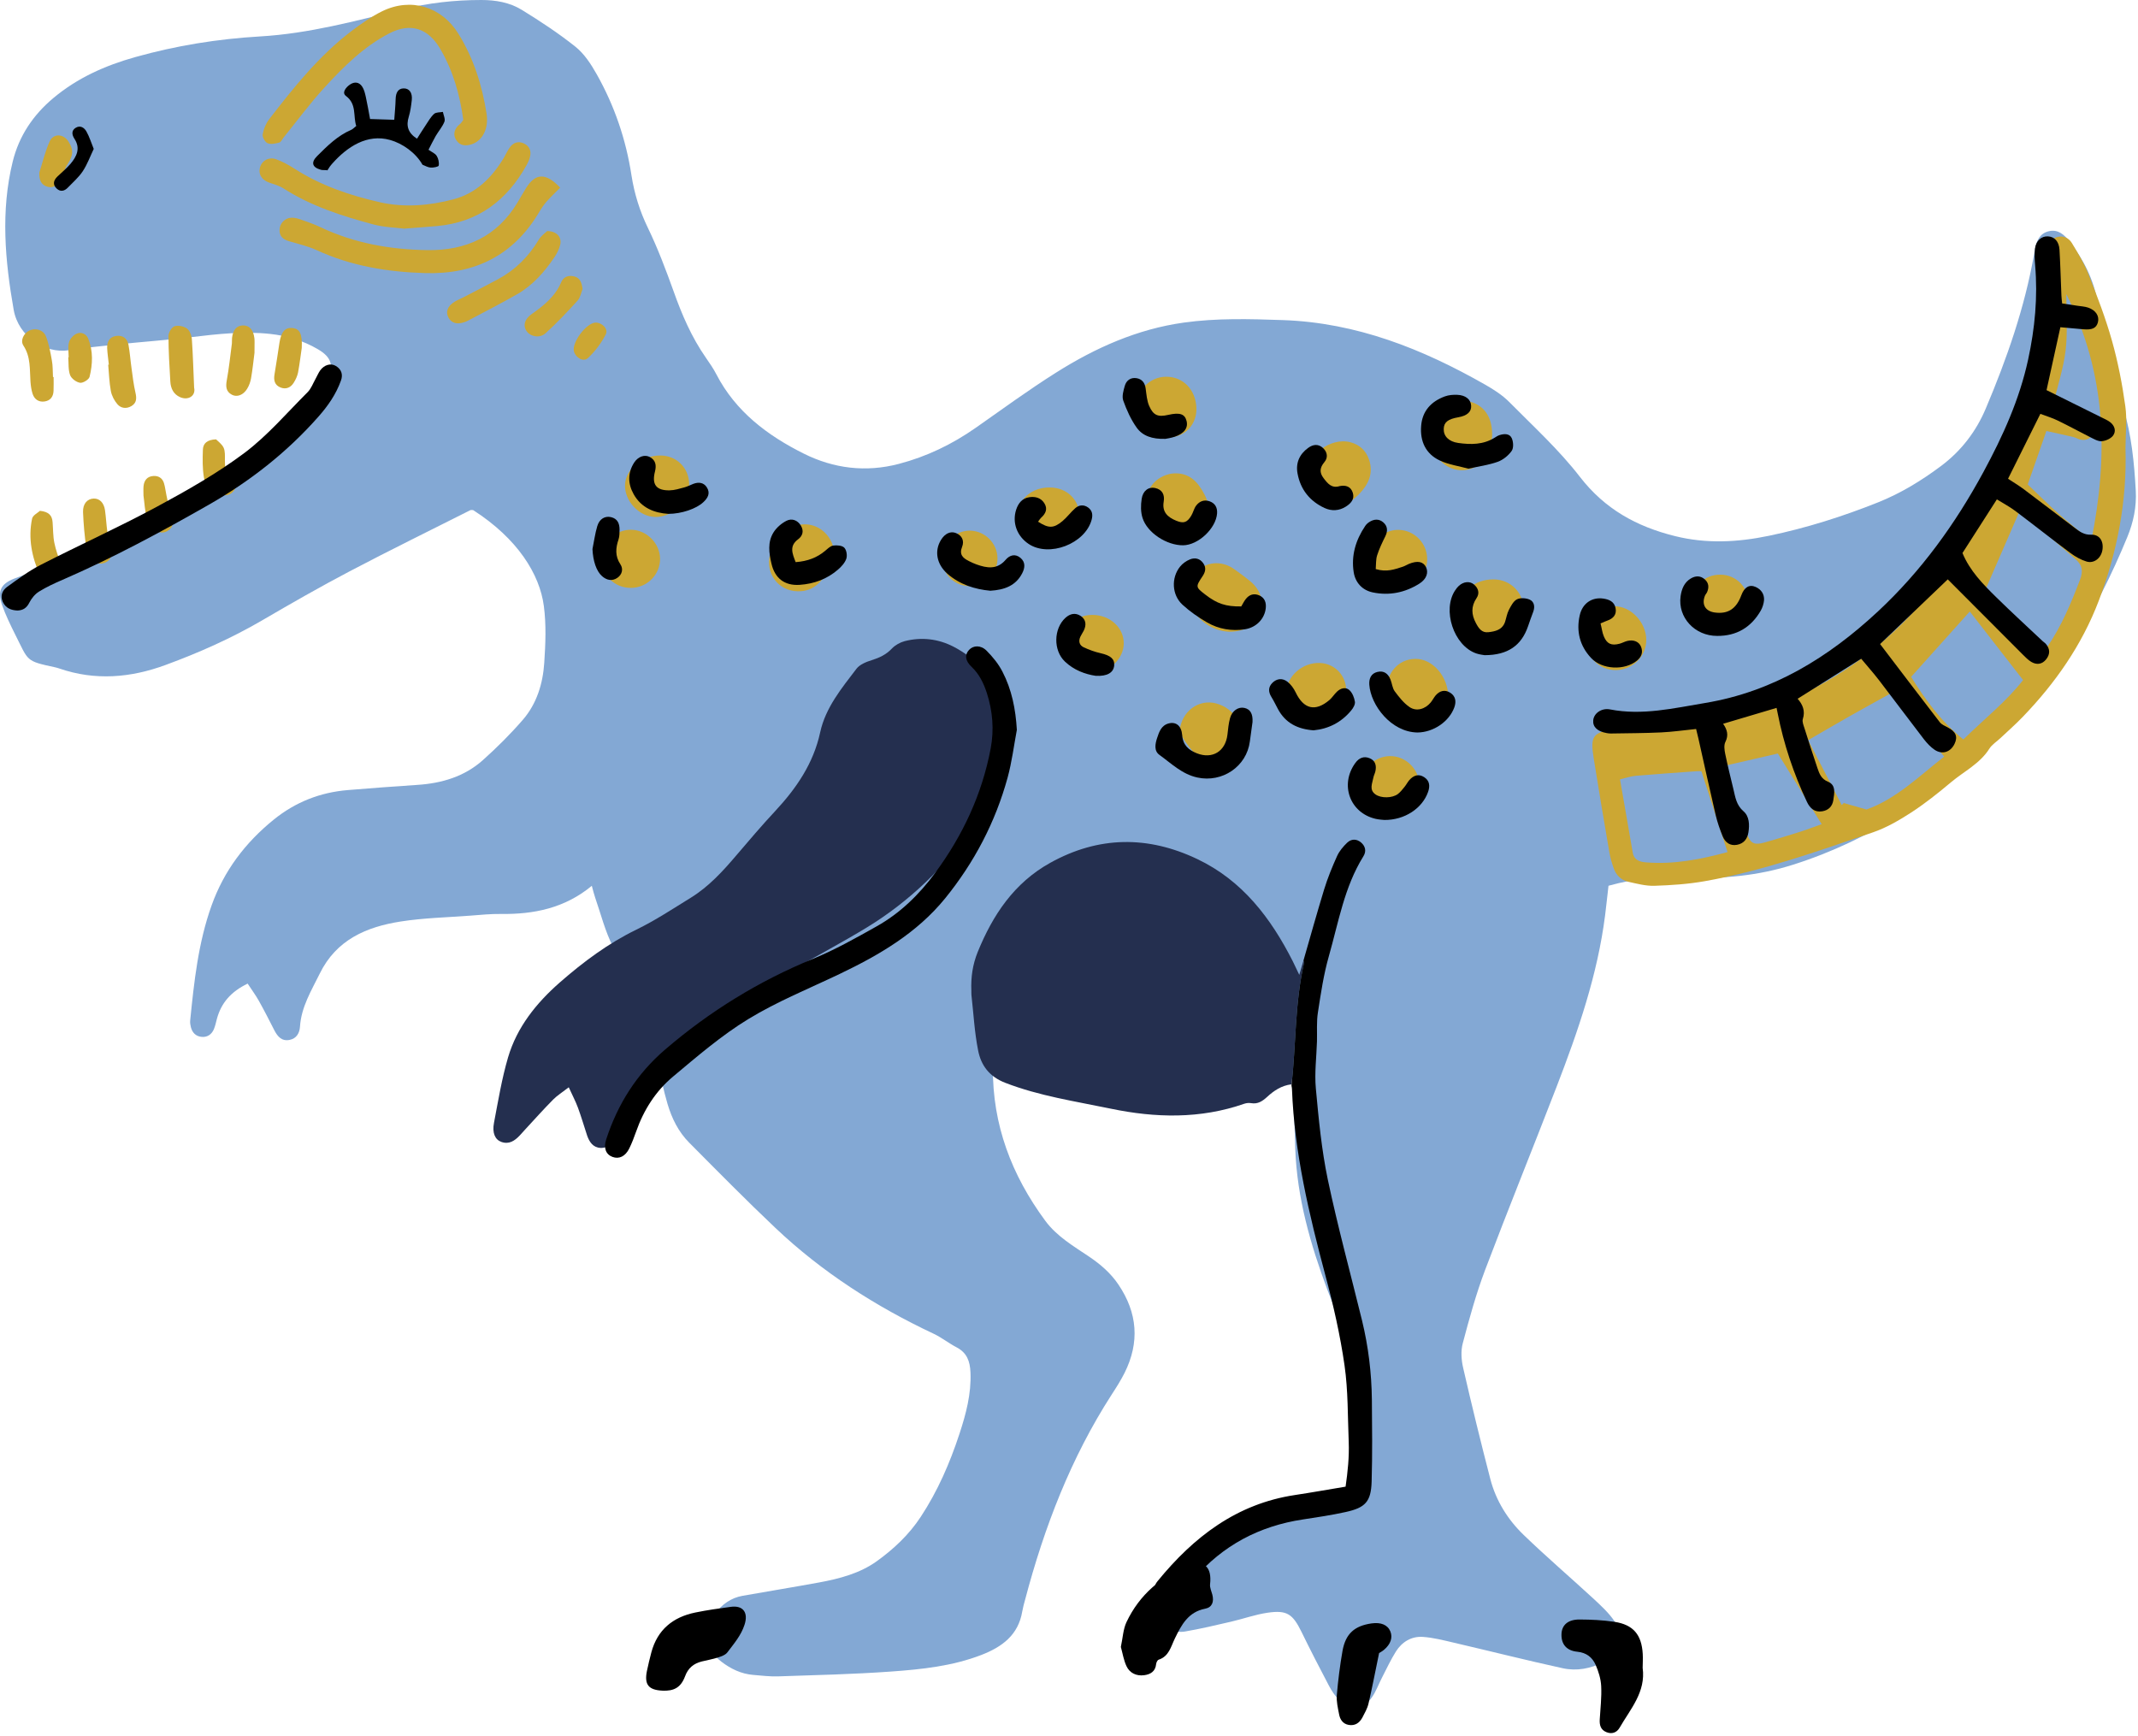 <?xml version="1.0" encoding="UTF-8"?>
<svg width="266px" height="216px" viewBox="0 0 266 216" version="1.1" xmlns="http://www.w3.org/2000/svg" xmlns:xlink="http://www.w3.org/1999/xlink">
    <!-- Generator: Sketch 63.1 (92452) - https://sketch.com -->
    <title>Group 2</title>
    <desc>Created with Sketch.</desc>
    <g id="Page-1" stroke="none" stroke-width="1" fill="none" fill-rule="evenodd">
        <g id="Group-2">
            <path d="M30.812,122.379 C28.722,123.39 27.532,124.781 26.992,126.74 C26.872,127.188 26.782,127.65 26.602,128.071 C26.322,128.709 25.792,129.075 25.082,129.007 C24.382,128.939 23.932,128.502 23.752,127.817 C23.682,127.541 23.632,127.242 23.662,126.964 C24.152,122.124 24.662,117.298 26.322,112.663 C27.872,108.328 30.522,104.839 34.062,101.973 C36.752,99.796 39.832,98.583 43.282,98.3 C46.162,98.063 49.052,97.845 51.942,97.655 C54.972,97.456 57.782,96.621 60.072,94.578 C61.832,93.004 63.522,91.321 65.072,89.53 C66.782,87.541 67.542,85.061 67.712,82.483 C67.872,80.128 67.972,77.722 67.662,75.395 C67.142,71.437 64.402,67.021 58.872,63.469 C58.742,63.469 58.612,63.428 58.522,63.474 C53.512,65.999 48.472,68.471 43.502,71.083 C39.812,73.022 36.192,75.096 32.592,77.197 C28.772,79.426 24.762,81.203 20.622,82.727 C16.262,84.337 11.842,84.714 7.372,83.172 C7.202,83.115 7.032,83.063 6.862,83.027 C3.132,82.225 3.582,82.284 1.882,78.928 C1.292,77.741 0.702,76.537 0.262,75.286 C-0.348,73.553 0.092,72.654 1.762,71.993 C3.052,71.482 4.392,71.1 5.692,70.603 C7.622,69.86 9.582,69.153 11.462,68.279 C15.772,66.28 20.012,64.153 24.312,62.145 C30.612,59.199 35.542,54.657 39.672,49.155 C40.082,48.604 40.412,47.977 40.702,47.351 C41.572,45.513 41.282,44.462 39.532,43.44 C37.712,42.378 35.722,41.774 33.622,41.547 C30.312,41.188 27.042,41.558 23.752,41.952 C20.772,42.311 17.762,42.525 14.772,42.835 C12.702,43.049 10.632,43.257 8.572,43.574 C5.582,44.036 2.292,41.872 1.702,38.545 C0.622,32.412 0.072,26.263 1.582,20.107 C2.372,16.899 4.122,14.307 6.642,12.195 C9.632,9.691 13.082,8.155 16.812,7.107 C21.902,5.674 27.102,4.839 32.372,4.531 C38.432,4.177 44.242,2.606 50.082,1.16 C53.312,0.361 56.562,-8.52651283e-14 59.882,-8.52651283e-14 C61.662,-8.52651283e-14 63.392,0.295 64.892,1.211 C67.202,2.63 69.482,4.127 71.602,5.82 C72.692,6.694 73.532,7.981 74.232,9.223 C76.442,13.137 77.882,17.351 78.562,21.798 C78.922,24.103 79.592,26.264 80.622,28.381 C81.852,30.924 82.852,33.591 83.812,36.258 C84.842,39.164 86.052,41.967 87.822,44.507 C88.282,45.171 88.752,45.845 89.122,46.563 C91.522,51.209 95.492,54.188 100.002,56.439 C103.722,58.295 107.712,58.797 111.832,57.716 C115.292,56.808 118.442,55.29 121.372,53.242 C124.692,50.916 127.962,48.521 131.392,46.359 C136.272,43.278 141.502,40.943 147.282,40.137 C151.372,39.566 155.482,39.684 159.602,39.825 C168.772,40.14 176.982,43.41 184.812,47.878 C185.862,48.477 186.912,49.155 187.762,50.006 C190.772,53.049 193.972,55.968 196.572,59.338 C199.672,63.345 203.622,65.514 208.382,66.698 C212.312,67.676 216.182,67.472 220.082,66.662 C224.742,65.694 229.262,64.26 233.682,62.494 C236.492,61.369 239.062,59.797 241.482,57.989 C244.002,56.109 245.862,53.679 247.072,50.802 C249.692,44.604 251.902,38.272 253.072,31.618 C253.112,31.39 253.162,31.164 253.202,30.937 C253.392,29.903 253.802,29.022 254.922,28.766 C256.042,28.506 256.812,29.19 257.432,29.98 C259.202,32.249 260.502,34.777 260.972,37.629 C261.712,42.097 262.882,46.449 264.182,50.775 C265.192,54.124 265.532,57.58 265.722,61.056 C265.832,63.061 265.432,64.973 264.672,66.816 C260.822,76.182 255.682,84.75 248.402,91.843 C241.142,98.91 232.892,104.466 223.112,107.577 C218.732,108.972 214.272,109.378 209.742,109.167 C206.532,109.017 203.392,109.284 200.122,110.205 C199.982,111.361 199.862,112.612 199.702,113.858 C198.762,121.272 196.342,128.273 193.672,135.195 C190.732,142.811 187.662,150.372 184.772,158.005 C183.652,160.974 182.802,164.055 181.992,167.125 C181.732,168.084 181.812,169.218 182.042,170.202 C183.102,174.826 184.232,179.438 185.422,184.029 C186.122,186.717 187.582,189.059 189.562,190.97 C192.392,193.701 195.382,196.262 198.282,198.933 C199.202,199.79 200.162,200.67 200.862,201.705 C202.212,203.701 201.642,205.676 199.502,206.789 C197.912,207.614 196.162,207.939 194.432,207.562 C189.912,206.574 185.432,205.44 180.922,204.391 C179.632,204.091 178.342,203.752 177.032,203.662 C175.612,203.563 174.432,204.278 173.672,205.482 C173.032,206.506 172.512,207.612 171.962,208.689 C171.532,209.511 171.222,210.401 170.702,211.156 C169.572,212.798 168.002,212.93 166.602,211.514 C166.082,210.99 165.652,210.337 165.312,209.68 C164.152,207.48 163.012,205.262 161.922,203.028 C160.832,200.812 160.122,200.302 157.702,200.654 C156.172,200.879 154.682,201.416 153.162,201.769 C151.252,202.212 149.342,202.664 147.412,202.995 C146.752,203.107 146.012,202.976 145.372,202.762 C143.542,202.151 142.652,200.354 143.412,198.589 C143.842,197.606 144.502,196.667 145.252,195.896 C147.762,193.319 150.802,191.554 154.232,190.473 C156.772,189.673 159.362,189.012 161.852,188.089 C164.232,187.208 166.522,186.068 168.842,185.041 C169.602,184.706 170.042,184.229 169.912,183.297 C169.122,178.032 168.522,172.736 167.552,167.507 C167.102,165.094 166.012,162.793 165.142,160.467 C163.032,154.803 161.372,149.038 161.152,142.945 C161.052,140.168 160.982,137.389 160.892,134.61 C160.882,134.391 160.802,134.173 160.722,133.802 C160.062,134.01 159.462,134.193 158.872,134.387 C155.212,135.574 151.482,136.358 147.622,136.23 C146.062,136.179 144.492,136.015 142.972,135.677 C136.932,134.33 130.912,132.895 124.882,131.496 C124.542,131.42 124.212,131.38 123.682,131.291 C123.632,131.854 123.542,132.341 123.532,132.828 C123.472,139.938 125.862,146.215 130.042,151.878 C131.482,153.837 133.562,155.039 135.522,156.364 C136.932,157.316 138.182,158.395 139.142,159.814 C141.532,163.345 141.812,167.012 139.912,170.82 C139.442,171.75 138.882,172.634 138.312,173.508 C133.242,181.373 129.932,189.982 127.552,198.985 C127.412,199.489 127.272,199.992 127.182,200.505 C126.692,203.433 124.672,204.909 122.112,205.902 C118.492,207.302 114.682,207.698 110.872,207.972 C106.202,208.309 101.512,208.413 96.822,208.573 C95.792,208.608 94.742,208.476 93.712,208.391 C92.212,208.269 90.912,207.632 89.752,206.746 C87.732,205.213 87.412,202.784 88.952,200.769 C89.822,199.629 90.932,198.807 92.372,198.551 C95.562,197.985 98.752,197.471 101.942,196.883 C104.462,196.418 106.982,195.75 109.062,194.262 C111.162,192.756 113.082,190.961 114.542,188.743 C116.662,185.524 118.172,182.048 119.372,178.393 C120.192,175.895 120.852,173.426 120.742,170.761 C120.682,169.355 120.302,168.309 119.012,167.633 C118.042,167.126 117.162,166.421 116.182,165.955 C108.952,162.553 102.292,158.288 96.482,152.787 C92.822,149.326 89.292,145.736 85.742,142.165 C84.412,140.827 83.582,139.148 83.052,137.353 C82.042,133.893 81.502,130.344 81.382,126.744 C81.352,125.88 81.112,125.229 80.622,124.528 C79.112,122.341 77.522,120.183 76.292,117.836 C75.292,115.91 74.762,113.733 74.042,111.663 C73.892,111.239 73.792,110.798 73.632,110.211 C70.262,113.004 66.412,113.768 62.312,113.714 C61.042,113.697 59.762,113.829 58.502,113.925 C55.612,114.144 52.702,114.207 49.852,114.653 C45.602,115.318 41.852,116.909 39.782,121.134 C38.732,123.267 37.482,125.28 37.322,127.745 C37.272,128.526 36.892,129.224 36.012,129.388 C35.042,129.569 34.532,128.958 34.132,128.186 C33.502,126.95 32.872,125.709 32.192,124.497 C31.802,123.804 31.322,123.161 30.812,122.379" id="Fill-115" fill="#83A8D4"></path>
            <path d="M70.762,135.281 C69.952,135.91 69.322,136.3 68.812,136.814 C67.632,138.01 66.512,139.264 65.372,140.495 C65.142,140.749 64.912,141.011 64.672,141.265 C64.042,141.931 63.342,142.423 62.372,142.075 C61.602,141.797 61.212,140.968 61.462,139.689 C61.982,136.964 62.432,134.208 63.212,131.554 C64.322,127.789 66.732,124.793 69.642,122.241 C72.562,119.684 75.662,117.373 79.192,115.655 C81.522,114.521 83.712,113.071 85.922,111.709 C88.172,110.328 89.932,108.399 91.622,106.409 C93.202,104.56 94.772,102.704 96.432,100.929 C99.072,98.091 101.202,94.999 102.042,91.117 C102.712,88.029 104.712,85.632 106.562,83.201 C106.972,82.669 107.772,82.351 108.452,82.138 C109.412,81.838 110.252,81.448 110.962,80.695 C111.372,80.266 111.982,79.922 112.552,79.772 C114.652,79.231 116.732,79.48 118.632,80.461 C119.902,81.118 121.072,82.013 122.182,82.931 C122.732,83.387 123.212,84.079 123.432,84.759 C125.492,91.183 125.122,97.375 121.072,102.962 C117.482,107.924 113.132,112.172 107.872,115.38 C104.812,117.247 101.632,118.912 98.532,120.725 C94.842,122.889 91.172,125.106 87.512,127.315 C85.062,128.79 82.952,130.673 80.972,132.72 C79.062,134.684 77.822,136.99 77.062,139.59 C76.892,140.199 76.702,140.81 76.472,141.402 C76.162,142.204 75.652,142.868 74.712,142.822 C73.782,142.776 73.322,142.08 73.042,141.268 C72.662,140.115 72.322,138.945 71.902,137.807 C71.612,137.02 71.212,136.273 70.762,135.281" id="Fill-116" fill="#242F4F"></path>
            <path d="M221.192,93.754 C219.152,94.223 216.952,94.729 214.712,95.244 C215.242,98.438 216.172,101.277 217.432,104.012 C217.882,104.995 218.352,105.154 219.562,104.816 C221.062,104.396 222.542,103.938 224.032,103.468 C224.892,103.193 225.742,102.862 226.642,102.541 C224.792,99.554 223.022,96.696 221.192,93.754 Z M237.772,84.217 C239.522,87.041 241.502,89.771 244.272,92.002 C246.882,89.451 249.672,87.233 251.702,84.611 C249.392,81.633 247.252,78.885 245.072,76.083 C242.572,78.871 240.222,81.484 237.772,84.217 Z M214.932,106.014 C213.842,102.623 212.782,99.344 211.682,95.954 C211.572,95.953 211.342,95.938 211.122,95.953 C208.592,96.137 206.062,96.304 203.532,96.523 C202.882,96.581 202.242,96.806 201.552,96.965 C202.102,100.142 202.632,103.097 203.132,106.057 C203.292,107.018 204.002,107.23 204.772,107.294 C208.272,107.586 211.652,106.905 214.932,106.014 Z M251.292,63.536 C249.772,67.031 248.332,70.344 246.892,73.658 C248.142,75.365 249.432,77.134 250.742,78.891 C251.192,79.493 251.642,80.092 252.152,80.649 C253.222,81.852 253.802,81.807 254.702,80.502 C256.482,77.912 257.672,75.043 258.792,72.119 C259.202,71.022 259.062,70.28 258.192,69.541 C255.912,67.594 253.672,65.609 251.292,63.536 Z M257.082,36.591 C257.072,39.193 257.262,41.428 256.992,43.608 C256.732,45.806 256.012,47.949 255.432,50.396 C257.542,50.074 258.622,51.441 259.942,52.295 C260.522,52.671 260.742,53.295 260.392,53.972 C260.062,54.628 259.492,54.841 258.792,54.685 C258.522,54.621 258.262,54.448 257.982,54.382 C256.892,54.123 255.792,53.887 254.602,53.624 C253.772,56.005 253.022,58.168 252.282,60.275 C253.622,61.554 254.812,62.754 256.072,63.879 C257.332,65.007 258.662,66.06 260.182,67.33 C262.322,56.674 262.112,46.593 257.082,36.591 Z M224.962,92.09 C226.442,94.951 227.792,97.557 229.142,100.163 C229.232,100.08 229.312,99.996 229.392,99.913 C230.242,100.154 231.082,100.396 232.212,100.718 C235.872,99.437 238.802,96.551 241.882,94.136 C239.622,91.355 237.482,88.731 235.402,86.175 C233.702,87.118 231.992,88.058 230.282,89.021 C228.542,90.011 226.802,91.024 224.962,92.09 Z M264.442,55.739 C264.642,62.305 263.442,68.632 261.112,74.762 C259.012,80.266 255.722,84.98 251.662,89.193 C250.782,90.109 249.822,90.953 248.892,91.828 C248.432,92.265 247.842,92.624 247.512,93.145 C246.332,95.015 244.372,95.959 242.752,97.313 C241.162,98.652 239.522,99.959 237.782,101.093 C236.282,102.064 234.692,102.988 233.022,103.561 C226.122,105.915 219.252,108.383 212.042,109.646 C210.002,110.004 207.912,110.144 205.832,110.21 C204.752,110.244 203.662,109.947 202.592,109.712 C201.682,109.511 201.062,108.887 200.762,108.01 C200.532,107.355 200.332,106.683 200.222,106.003 C199.552,102.125 198.902,98.244 198.282,94.359 C197.832,91.549 198.162,91.125 200.932,90.704 C203.392,90.33 205.832,89.846 208.302,89.552 C210.422,89.3 212.582,89.32 214.712,89.09 C218.602,88.666 222.262,87.427 225.732,85.607 C233.092,81.749 238.872,76.158 243.412,69.28 C246.372,64.782 249.042,60.105 250.742,54.94 C252.242,50.361 253.332,45.705 253.622,40.875 C253.802,37.929 254.092,34.989 254.342,32.048 C254.372,31.703 254.412,31.353 254.492,31.019 C254.692,30.228 255.182,29.683 255.982,29.48 C256.762,29.284 257.412,29.642 257.782,30.25 C258.552,31.531 259.342,32.832 259.882,34.218 C260.942,36.905 261.982,39.616 262.762,42.394 C263.512,45.055 264.042,47.795 264.422,50.535 C264.662,52.237 264.452,54.002 264.442,55.739 L264.442,55.739 Z" id="Fill-117" fill="#CCA733"></path>
            <path d="M57.642,14.913 C57.212,11.789 56.372,8.806 54.762,6.064 C53.262,3.515 51.082,2.783 48.432,4.153 C45.252,5.802 42.732,8.308 40.352,10.912 C38.552,12.872 36.972,15.028 35.292,17.097 C35.112,17.32 34.972,17.678 34.742,17.738 C34.272,17.865 33.702,17.991 33.292,17.817 C32.972,17.679 32.622,17.058 32.682,16.718 C32.792,16.068 33.072,15.38 33.472,14.857 C36.552,10.866 39.702,6.923 43.752,3.847 C44.952,2.942 46.202,2.063 47.532,1.406 C51.122,-0.354 54.942,0.821 57.032,4.198 C58.922,7.25 59.982,10.603 60.532,14.121 C60.832,16.006 60.032,17.534 58.632,17.968 C57.912,18.189 57.222,18.128 56.772,17.445 C56.372,16.84 56.482,16.231 56.942,15.689 C57.062,15.559 57.212,15.465 57.332,15.337 C57.442,15.211 57.532,15.064 57.642,14.913" id="Fill-118" fill="#CCA733"></path>
            <path d="M69.692,23.345 C69.082,23.97 68.512,24.509 67.992,25.094 C67.652,25.48 67.362,25.913 67.102,26.357 C63.902,31.771 59.092,34.16 52.892,33.979 C48.222,33.842 43.692,33.102 39.402,31.125 C38.312,30.624 37.112,30.351 35.962,30.011 C35.192,29.786 34.732,29.36 34.782,28.532 C34.822,27.773 35.472,27.11 36.252,27.086 C36.652,27.073 37.062,27.188 37.432,27.318 C38.252,27.605 39.082,27.891 39.862,28.262 C44.072,30.263 48.542,31.05 53.162,31.12 C57.992,31.194 61.842,29.428 64.392,25.189 C64.752,24.594 65.082,23.981 65.452,23.395 C66.612,21.538 67.892,21.448 69.692,23.345" id="Fill-119" fill="#CCA733"></path>
            <path d="M50.272,28.448 C49.212,28.311 47.792,28.281 46.462,27.926 C42.552,26.88 38.702,25.646 35.242,23.425 C34.722,23.093 34.092,22.931 33.502,22.724 C32.522,22.38 32.082,21.604 32.382,20.716 C32.642,19.949 33.482,19.496 34.362,19.818 C35.172,20.114 35.942,20.542 36.672,21.007 C39.932,23.099 43.562,24.325 47.282,25.167 C50.302,25.85 53.412,25.59 56.402,24.802 C59.252,24.055 61.202,22.101 62.682,19.638 C62.942,19.192 63.152,18.704 63.462,18.293 C63.892,17.727 64.512,17.533 65.162,17.839 C65.892,18.178 66.142,18.807 65.922,19.576 C65.832,19.907 65.692,20.231 65.522,20.533 C63.082,24.919 59.512,27.653 54.402,28.122 C53.142,28.239 51.872,28.323 50.272,28.448" id="Fill-120" fill="#CCA733"></path>
            <path d="M139.452,204.911 C139.692,203.8 139.732,202.708 140.162,201.801 C141.772,198.418 144.462,196.111 147.922,194.791 C149.862,194.05 150.792,195.009 150.552,197.114 C150.502,197.527 150.722,197.974 150.832,198.401 C151.062,199.295 150.812,199.985 149.942,200.153 C147.822,200.561 146.982,202.188 146.172,203.857 C145.672,204.883 145.442,206.077 144.152,206.5 C144.002,206.549 143.862,206.845 143.842,207.039 C143.752,207.965 143.132,208.331 142.332,208.431 C141.392,208.549 140.562,208.167 140.162,207.324 C139.802,206.567 139.672,205.698 139.452,204.911" id="Fill-121" fill="#000000"></path>
            <path d="M152.912,78.602 C150.962,78.482 149.252,77.467 148.192,75.45 C147.352,73.84 147.752,71.986 149.092,70.895 C150.412,69.826 152.152,69.799 153.592,70.84 C154.252,71.313 154.902,71.789 155.532,72.302 C156.852,73.388 157.312,74.896 156.792,76.328 C156.282,77.731 154.922,78.599 152.912,78.602" id="Fill-122" fill="#CCA733"></path>
            <path d="M176.332,90.595 C174.002,90.619 172.512,88.855 172.492,86.028 C172.472,83.71 173.972,82.013 176.072,81.977 C178.232,81.939 180.182,84.177 180.182,86.703 C180.182,88.748 178.372,90.573 176.332,90.595" id="Fill-123" fill="#CCA733"></path>
            <path d="M99.212,73.565 C96.852,73.517 95.222,71.38 95.792,69.021 C96.152,67.557 97.032,66.429 98.362,65.699 C99.812,64.901 101.512,65.157 102.652,66.297 C103.762,67.399 104.112,69.034 103.352,70.431 C102.462,72.074 101.432,73.64 99.212,73.565" id="Fill-124" fill="#CCA733"></path>
            <path d="M185.642,54.335 C185.552,54.709 185.472,55.468 185.222,56.165 C184.692,57.609 183.352,58.502 181.882,58.504 C180.412,58.506 179.052,57.601 178.532,56.173 C177.932,54.555 178.142,52.959 179.022,51.504 C179.852,50.123 181.622,49.549 183.122,50.044 C184.772,50.587 185.722,52.056 185.642,54.335" id="Fill-125" fill="#CCA733"></path>
            <path d="M147.362,67.195 C144.912,67.187 142.932,65.246 142.652,63.05 C142.402,61.133 143.522,59.483 145.402,59.003 C145.462,58.988 145.512,58.968 145.572,58.958 C147.092,58.695 148.332,59.245 149.202,60.461 C150.262,61.933 150.862,63.557 149.982,65.333 C149.362,66.579 148.292,67.193 147.362,67.195" id="Fill-126" fill="#CCA733"></path>
            <path d="M162.482,59.315 C162.462,56.713 165.492,54.352 168.022,55.026 C169.152,55.33 169.942,56.06 170.322,57.166 C170.932,58.919 170.222,60.328 169.032,61.541 C167.912,62.681 166.582,63.244 164.962,62.7 C163.452,62.196 162.502,60.89 162.482,59.315" id="Fill-127" fill="#CCA733"></path>
            <path d="M85.742,60.311 C85.712,62.393 83.642,64.366 81.522,64.322 C79.502,64.28 77.692,62.337 77.762,60.304 C77.842,58.367 79.892,56.663 82.152,56.671 C84.202,56.677 85.762,58.256 85.742,60.311" id="Fill-128" fill="#CCA733"></path>
            <path d="M201.082,83.371 C198.912,83.403 197.312,81.732 197.232,79.335 C197.162,77.239 198.762,75.485 200.802,75.431 C202.862,75.375 204.812,77.405 204.822,79.61 C204.842,81.631 203.132,83.342 201.082,83.371" id="Fill-129" fill="#CCA733"></path>
            <path d="M128.902,111.126 C131.082,111.129 132.772,113.005 132.742,115.393 C132.712,117.403 131.072,119.053 129.102,119.053 C126.992,119.054 125.252,117.097 125.272,114.742 C125.292,112.691 126.862,111.122 128.902,111.126" id="Fill-130" fill="#000000"></path>
            <path d="M185.272,79.461 C183.232,79.447 181.612,77.855 181.602,75.852 C181.602,73.647 183.452,72.031 185.912,72.089 C187.962,72.137 189.572,73.769 189.522,75.752 C189.462,77.828 187.572,79.477 185.272,79.461" id="Fill-131" fill="#CCA733"></path>
            <path d="M130.662,60.651 C132.722,60.681 134.272,62.164 134.272,64.089 C134.272,66.066 132.192,68.021 130.132,67.978 C128.132,67.937 126.532,66.252 126.592,64.239 C126.652,62.109 128.342,60.617 130.662,60.651" id="Fill-132" fill="#CCA733"></path>
            <path d="M135.762,83.773 C133.722,83.787 132.122,82.207 132.122,80.182 C132.122,78.106 133.772,76.509 135.902,76.506 C138.092,76.503 139.832,78.09 139.812,80.07 C139.792,82.038 137.912,83.76 135.762,83.773" id="Fill-133" fill="#CCA733"></path>
            <path d="M146.752,90.988 C146.992,88.451 149.182,86.95 151.292,87.517 C152.472,87.831 153.362,88.535 153.992,89.546 C154.802,90.851 154.612,92.586 153.582,93.718 C152.562,94.843 150.812,95.225 149.462,94.557 C149.132,94.392 148.872,94.053 148.622,93.755 C148.182,93.231 147.752,92.699 147.372,92.133 C147.072,91.689 146.862,91.19 146.752,90.988" id="Fill-134" fill="#CCA733"></path>
            <path d="M145.052,46.873 C147.182,46.846 148.772,48.473 148.852,50.766 C148.922,52.791 147.432,54.391 145.472,54.396 C143.462,54.399 141.532,52.552 141.472,50.564 C141.412,48.567 143.032,46.899 145.052,46.873" id="Fill-135" fill="#CCA733"></path>
            <path d="M163.582,89.879 C161.572,89.837 159.972,88.179 160.032,86.189 C160.082,84.115 162.052,82.391 164.242,82.487 C166.062,82.567 167.482,84.051 167.482,85.873 C167.472,88.097 165.702,89.923 163.582,89.879" id="Fill-136" fill="#CCA733"></path>
            <path d="M172.912,101.317 C170.872,101.293 169.282,99.645 169.342,97.622 C169.392,95.683 170.992,94.099 172.922,94.072 C174.902,94.046 176.592,95.725 176.592,97.717 C176.592,99.723 174.932,101.342 172.912,101.317" id="Fill-137" fill="#CCA733"></path>
            <path d="M78.512,73.146 C76.452,73.161 74.862,71.583 74.871,69.537 C74.882,67.511 76.532,65.882 78.532,65.912 C80.442,65.941 82.072,67.562 82.122,69.474 C82.162,71.463 80.532,73.13 78.512,73.146" id="Fill-138" fill="#CCA733"></path>
            <path d="M173.892,73.175 C171.862,73.141 170.302,71.531 170.332,69.51 C170.372,67.519 172.042,65.888 174.012,65.926 C176.002,65.964 177.592,67.625 177.562,69.631 C177.532,71.66 175.932,73.209 173.892,73.175" id="Fill-139" fill="#CCA733"></path>
            <path d="M120.712,72.926 C118.802,72.953 117.272,71.488 117.222,69.59 C117.162,67.637 118.752,66.002 120.682,66.024 C122.552,66.045 124.102,67.609 124.102,69.479 C124.102,71.37 122.602,72.898 120.712,72.926" id="Fill-140" fill="#CCA733"></path>
            <path d="M24.152,48.231 C24.382,49.257 23.422,49.856 22.412,49.417 C21.582,49.055 21.242,48.327 21.192,47.476 C21.082,45.582 20.962,43.687 20.962,41.791 C20.962,41.372 21.362,40.713 21.712,40.595 C22.162,40.444 22.862,40.587 23.262,40.876 C23.612,41.133 23.842,41.749 23.872,42.225 C24.012,44.224 24.062,46.229 24.152,48.231" id="Fill-141" fill="#CCA733"></path>
            <path d="M6.672,46.907 C6.672,47.483 6.682,48.059 6.662,48.634 C6.632,49.361 6.262,49.853 5.532,49.953 C4.822,50.051 4.292,49.691 4.062,49.019 C3.902,48.535 3.832,48.012 3.792,47.501 C3.682,45.966 3.842,44.407 2.912,42.997 C2.492,42.357 2.962,41.453 3.652,41.126 C4.402,40.772 5.382,41.019 5.712,41.838 C6.082,42.79 6.272,43.824 6.452,44.839 C6.582,45.515 6.552,46.217 6.592,46.907 C6.622,46.907 6.642,46.907 6.672,46.907" id="Fill-142" fill="#CCA733"></path>
            <path d="M13.542,45.365 C13.472,44.676 13.362,43.986 13.332,43.295 C13.312,42.529 13.612,41.908 14.462,41.795 C15.272,41.687 15.832,42.097 15.982,42.881 C16.162,43.842 16.222,44.826 16.362,45.797 C16.502,46.818 16.622,47.848 16.852,48.852 C17.012,49.545 17.012,50.122 16.362,50.518 C15.732,50.896 15.052,50.806 14.612,50.299 C14.222,49.849 13.902,49.235 13.792,48.649 C13.592,47.575 13.562,46.468 13.462,45.374 C13.492,45.371 13.522,45.368 13.542,45.365" id="Fill-143" fill="#CCA733"></path>
            <path d="M4.972,63.557 C6.092,63.669 6.482,64.158 6.542,64.956 C6.612,65.818 6.592,66.697 6.762,67.54 C6.942,68.427 7.252,69.296 7.582,70.141 C7.912,70.987 7.802,71.651 7.102,72.102 C6.402,72.556 5.792,72.355 5.212,71.848 C5.132,71.771 5.032,71.689 4.982,71.589 C3.962,69.333 3.482,66.98 3.992,64.529 C4.082,64.103 4.722,63.792 4.972,63.557" id="Fill-144" fill="#CCA733"></path>
            <path d="M31.662,43.907 C31.532,44.912 31.422,46.004 31.232,47.084 C31.152,47.527 30.992,47.981 30.752,48.367 C30.282,49.151 29.492,49.451 28.852,49.113 C28.122,48.726 28.072,48.114 28.212,47.339 C28.492,45.812 28.652,44.264 28.852,42.723 C28.872,42.495 28.842,42.259 28.872,42.03 C28.992,41.033 29.442,40.521 30.192,40.49 C31.012,40.457 31.522,41.016 31.652,42.087 C31.672,42.259 31.672,42.433 31.672,42.606 C31.672,43.011 31.672,43.415 31.662,43.907" id="Fill-145" fill="#CCA733"></path>
            <path d="M11.652,62.031 C12.372,62.006 12.922,62.524 13.062,63.471 C13.192,64.379 13.232,65.301 13.362,66.21 C13.462,66.943 13.612,67.67 13.762,68.396 C13.892,69.002 13.862,69.563 13.272,69.904 C12.652,70.264 11.992,70.166 11.542,69.658 C11.172,69.249 10.822,68.706 10.742,68.18 C10.522,66.707 10.392,65.215 10.332,63.726 C10.292,62.676 10.862,62.059 11.652,62.031" id="Fill-146" fill="#CCA733"></path>
            <path d="M26.882,54.664 C27.122,54.913 27.602,55.244 27.822,55.701 C28.022,56.144 27.982,56.717 27.982,57.232 C27.982,58.056 27.982,58.813 28.832,59.333 C29.352,59.653 29.532,60.255 29.212,60.862 C28.862,61.509 28.282,61.713 27.592,61.574 C26.402,61.334 25.572,60.586 25.372,59.411 C25.182,58.283 25.202,57.11 25.242,55.961 C25.262,55.172 25.762,54.708 26.882,54.664" id="Fill-147" fill="#CCA733"></path>
            <path d="M37.542,43.287 C37.422,44.083 37.292,45.225 37.082,46.351 C36.992,46.788 36.792,47.224 36.552,47.605 C36.192,48.2 35.612,48.48 34.932,48.223 C34.152,47.929 34.022,47.293 34.162,46.528 C34.382,45.23 34.572,43.924 34.772,42.621 C34.982,41.276 35.482,40.716 36.392,40.812 C37.282,40.905 37.632,41.538 37.542,43.287" id="Fill-148" fill="#CCA733"></path>
            <path d="M17.852,61.659 C17.852,61.27 17.822,60.861 17.862,60.463 C17.942,59.751 18.322,59.277 19.072,59.223 C19.732,59.175 20.212,59.496 20.402,60.117 C20.552,60.61 20.602,61.136 20.712,61.643 C20.902,62.535 21.072,63.437 21.332,64.311 C21.512,64.914 21.582,65.462 21.062,65.9 C20.512,66.38 19.822,66.363 19.312,65.928 C18.862,65.539 18.442,64.98 18.272,64.417 C18.012,63.539 17.982,62.595 17.852,61.659" id="Fill-149" fill="#CCA733"></path>
            <path d="M4.892,21.47 C5.272,20.313 5.592,18.903 6.172,17.608 C6.642,16.56 7.902,16.63 8.522,17.612 C9.182,18.659 9.112,19.337 8.412,20.418 C8.022,21.035 7.802,21.76 7.472,22.419 C7.162,23.032 6.672,23.437 5.952,23.247 C5.182,23.047 4.852,22.476 4.892,21.47" id="Fill-150" fill="#CCA733"></path>
            <path d="M8.542,44.45 C8.542,43.817 8.422,43.15 8.592,42.563 C8.712,42.143 9.142,41.677 9.552,41.506 C10.122,41.263 10.752,41.554 10.982,42.146 C11.602,43.693 11.532,45.315 11.142,46.889 C11.052,47.232 10.322,47.679 9.962,47.624 C9.492,47.555 8.882,47.101 8.722,46.67 C8.472,45.994 8.552,45.199 8.492,44.454 C8.512,44.453 8.522,44.452 8.542,44.45" id="Fill-151" fill="#CCA733"></path>
            <path d="M86.622,82.18 C86.212,83.368 85.402,83.254 84.422,83.027 C85.042,82.3 85.712,82.036 86.622,82.18" id="Fill-152" fill="#83A8D4"></path>
            <path d="M162.172,119.507 C162.002,120.1 161.832,120.688 161.652,121.293 C161.332,120.613 161.092,120.102 160.842,119.601 C158.112,114.219 154.572,109.558 148.972,106.89 C142.822,103.956 136.682,104.009 130.662,107.354 C126.172,109.846 123.522,113.833 121.642,118.446 C121.012,120.011 120.782,121.563 120.852,123.285 C120.862,123.458 120.842,123.634 120.862,123.806 C121.122,126.105 121.242,128.43 121.692,130.691 C122.052,132.544 123.072,133.948 125.062,134.72 C129.312,136.366 133.782,137.021 138.182,137.938 C143.732,139.094 149.332,139.24 154.812,137.325 C155.082,137.233 155.392,137.208 155.662,137.254 C156.502,137.395 157.062,137.012 157.662,136.466 C158.492,135.697 159.442,135.067 160.642,134.915 C160.662,134.983 160.662,135.032 160.682,135.09 C161.252,129.995 161.082,124.896 162.242,119.805 C162.242,119.705 162.212,119.606 162.172,119.507" id="Fill-153" fill="#242F4F"></path>
            <path d="M170.682,174.114 C170.642,170.804 170.242,167.529 169.462,164.311 C168.032,158.468 166.442,152.659 165.202,146.776 C164.422,143.055 164.062,139.232 163.712,135.437 C163.532,133.499 163.792,131.521 163.852,129.563 C163.882,128.355 163.782,127.127 163.972,125.943 C164.332,123.6 164.682,121.234 165.332,118.961 C166.532,114.75 167.252,110.359 169.622,106.548 C170.012,105.929 169.892,105.302 169.342,104.826 C168.772,104.34 168.112,104.362 167.602,104.855 C167.112,105.326 166.642,105.881 166.362,106.492 C165.742,107.86 165.172,109.262 164.732,110.695 C163.862,113.564 163.042,116.463 162.172,119.507 C162.212,119.606 162.242,119.705 162.242,119.805 C161.082,124.896 161.252,129.995 160.682,135.09 C160.712,135.252 160.742,135.391 160.742,135.517 C161.042,143.441 162.872,151.081 164.902,158.7 C165.892,162.382 166.742,166.125 167.282,169.893 C167.732,173.029 167.672,176.242 167.802,179.423 C167.872,181.265 167.682,183.089 167.412,184.968 C165.212,185.333 163.162,185.701 161.112,186.01 C153.852,187.101 148.502,191.232 144.022,196.725 C143.342,197.548 143.562,198.495 144.392,198.949 C145.112,199.349 145.792,199.088 146.322,198.639 C147.122,197.972 147.872,197.235 148.542,196.447 C152.132,192.264 156.682,189.866 162.102,189.049 C163.882,188.782 165.662,188.511 167.412,188.127 C169.872,187.589 170.572,186.84 170.652,184.354 C170.752,180.943 170.712,177.527 170.682,174.114" id="Fill-154" fill="#000000"></path>
            <path d="M211.022,90.7 C209.532,90.852 208.102,91.058 206.672,91.126 C204.592,91.225 202.512,91.225 200.432,91.262 C200.262,91.266 200.082,91.243 199.912,91.213 C198.742,91.011 198.142,90.437 198.222,89.616 C198.302,88.752 199.252,88.059 200.312,88.265 C204.342,89.048 208.252,88.111 212.182,87.458 C220.592,86.056 227.492,81.801 233.642,76.077 C239.042,71.047 243.272,65.179 246.782,58.705 C249.192,54.248 251.252,49.713 252.332,44.73 C253.172,40.845 253.542,36.958 253.202,33.001 C253.142,32.313 253.102,31.605 253.182,30.925 C253.312,29.942 253.982,29.376 254.782,29.407 C255.592,29.439 256.162,30.024 256.232,31.054 C256.342,32.961 256.392,34.872 256.472,36.781 C256.482,37.066 256.522,37.35 256.562,37.755 C257.202,37.852 257.822,37.942 258.442,38.039 C258.892,38.11 259.372,38.127 259.802,38.274 C260.762,38.608 261.212,39.328 261.012,40.104 C260.822,40.822 260.292,41.071 259.192,40.968 C258.282,40.881 257.362,40.804 256.342,40.713 C255.752,43.387 255.192,45.967 254.622,48.54 C256.922,49.682 259.192,50.806 261.462,51.934 C261.822,52.114 262.202,52.274 262.522,52.516 C263.102,52.955 263.312,53.638 262.902,54.193 C262.612,54.581 261.972,54.863 261.472,54.896 C261.002,54.927 260.492,54.605 260.022,54.375 C258.682,53.703 257.362,52.975 256.002,52.318 C255.342,51.994 254.622,51.781 253.852,51.493 C252.502,54.206 251.202,56.828 249.832,59.567 C250.472,59.988 251.152,60.396 251.792,60.871 C253.922,62.468 256.032,64.093 258.152,65.697 C258.742,66.143 259.292,66.558 260.162,66.526 C261.222,66.487 261.752,67.336 261.572,68.431 C261.412,69.438 260.532,70.149 259.592,69.863 C258.892,69.65 258.212,69.264 257.612,68.822 C255.292,67.092 253.022,65.295 250.712,63.556 C250.032,63.047 249.272,62.648 248.442,62.131 C246.962,64.444 245.562,66.623 244.162,68.809 C245.082,71.029 246.712,72.683 248.362,74.305 C250.262,76.174 252.222,77.969 254.162,79.794 C254.292,79.913 254.452,80.003 254.552,80.135 C255.082,80.76 255.062,81.418 254.572,82.034 C254.062,82.676 253.382,82.748 252.712,82.346 C252.322,82.113 251.992,81.764 251.662,81.438 C248.482,78.25 245.292,75.056 242.332,72.084 C239.662,74.635 236.842,77.339 233.912,80.134 C236.292,83.262 238.802,86.565 241.332,89.847 C241.552,90.139 241.962,90.312 242.302,90.489 C243.332,91.016 243.612,91.65 243.172,92.556 C242.682,93.571 241.662,93.924 240.712,93.3 C240.202,92.958 239.752,92.471 239.362,91.974 C237.492,89.545 235.662,87.081 233.792,84.648 C233.092,83.739 232.322,82.879 231.562,81.959 C228.882,83.646 226.312,85.262 223.652,86.939 C224.282,87.655 224.622,88.45 224.302,89.454 C224.192,89.791 224.392,90.248 224.512,90.629 C225.032,92.284 225.562,93.937 226.122,95.579 C226.362,96.278 226.592,96.917 227.442,97.267 C228.442,97.677 228.222,98.699 228.092,99.562 C227.972,100.332 227.492,100.813 226.722,100.94 C225.772,101.101 225.182,100.56 224.812,99.771 C223.152,96.247 221.922,92.581 221.172,88.756 C221.122,88.531 221.082,88.309 221.032,88.075 C218.842,88.726 216.692,89.363 214.382,90.052 C214.892,90.776 215.082,91.474 214.672,92.296 C214.462,92.701 214.542,93.305 214.642,93.788 C214.942,95.262 215.312,96.721 215.662,98.185 C215.902,99.183 216.022,100.168 216.922,100.942 C217.642,101.564 217.682,102.608 217.532,103.553 C217.412,104.358 216.962,104.954 216.112,105.111 C215.242,105.275 214.642,104.814 214.332,104.061 C213.982,103.208 213.672,102.325 213.462,101.429 C212.722,98.273 212.032,95.107 211.322,91.945 C211.232,91.56 211.132,91.174 211.022,90.7" id="Fill-155" fill="#000000"></path>
            <path d="M126.512,90.807 C126.142,92.79 125.892,94.809 125.362,96.75 C123.842,102.29 121.222,107.29 117.602,111.757 C114.072,116.099 109.392,118.823 104.452,121.186 C100.642,123.004 96.692,124.603 93.102,126.791 C89.762,128.827 86.752,131.427 83.742,133.944 C81.582,135.747 80.082,138.11 79.142,140.794 C78.892,141.503 78.622,142.212 78.292,142.885 C77.802,143.884 77.022,144.247 76.202,143.942 C75.382,143.635 75.062,142.832 75.422,141.758 C76.852,137.374 79.212,133.62 82.752,130.584 C88.292,125.827 94.412,122.061 101.172,119.285 C103.892,118.17 106.472,116.713 109.042,115.271 C111.962,113.635 114.322,111.344 116.312,108.653 C119.772,103.975 122.182,98.833 123.262,93.093 C123.692,90.764 123.502,88.479 122.782,86.235 C122.382,85.018 121.852,83.886 120.882,82.972 C120.062,82.198 120.012,81.443 120.572,80.853 C121.092,80.291 122.022,80.235 122.742,80.954 C123.502,81.719 124.222,82.597 124.712,83.551 C125.882,85.797 126.362,88.235 126.512,90.807" id="Fill-156" fill="#000000"></path>
            <path d="M2.172,75.96 C1.372,75.929 0.702,75.662 0.342,74.876 C0.002,74.113 0.302,73.442 0.882,73.023 C2.232,72.045 3.592,71.033 5.072,70.275 C9.852,67.825 14.762,65.609 19.492,63.061 C23.252,61.032 27.012,58.902 30.422,56.347 C33.302,54.181 35.702,51.358 38.282,48.784 C38.712,48.35 38.942,47.704 39.252,47.152 C39.452,46.801 39.602,46.415 39.832,46.089 C40.352,45.377 41.162,45.146 41.802,45.542 C42.482,45.959 42.692,46.602 42.422,47.343 C41.812,49.053 40.802,50.508 39.592,51.87 C35.682,56.295 31.102,59.876 25.982,62.797 C20.052,66.182 14.052,69.418 7.782,72.138 C6.772,72.574 5.772,73.035 4.842,73.612 C4.352,73.92 3.922,74.449 3.652,74.976 C3.322,75.641 2.872,75.935 2.172,75.96" id="Fill-157" fill="#000000"></path>
            <path d="M39.462,19.412 C38.672,20.203 38.822,20.813 39.912,21.121 C40.122,21.182 40.362,21.151 40.702,21.169 C40.702,21.189 40.702,21.209 40.712,21.23 C40.892,20.912 41.112,20.605 41.372,20.318 C43.202,18.268 45.682,16.612 48.542,17.417 C50.072,17.845 51.722,19.001 52.562,20.493 C52.932,20.651 53.242,20.82 53.562,20.849 C53.912,20.88 54.562,20.748 54.582,20.601 C54.652,20.218 54.542,19.73 54.332,19.394 C54.142,19.086 53.722,18.923 53.312,18.633 C53.632,18.021 53.902,17.455 54.212,16.916 C54.562,16.317 55.042,15.779 55.292,15.146 C55.422,14.813 55.182,14.335 55.102,13.922 C54.732,13.995 54.252,13.951 54.012,14.167 C53.592,14.542 53.302,15.068 52.982,15.547 C52.602,16.108 52.252,16.688 51.882,17.257 C50.752,16.534 50.502,15.653 50.862,14.509 C51.062,13.851 51.152,13.149 51.232,12.46 C51.332,11.525 50.912,10.977 50.202,10.999 C49.552,11.02 49.242,11.493 49.222,12.35 C49.202,13.188 49.112,14.025 49.052,14.904 C47.932,14.868 47.032,14.839 46.042,14.808 C45.862,13.856 45.712,12.948 45.512,12.053 C45.412,11.606 45.302,11.128 45.052,10.761 C44.672,10.201 44.102,10.135 43.532,10.526 C43.022,10.879 42.502,11.54 43.042,11.94 C44.412,12.963 43.912,14.432 44.322,15.673 C44.062,15.876 43.902,16.065 43.702,16.152 C42.002,16.879 40.732,18.145 39.462,19.412" id="Fill-158" fill="#000000"></path>
            <path d="M182.692,58.313 C181.532,57.993 180.242,57.816 179.122,57.29 C177.382,56.472 176.662,54.902 176.812,53.002 C176.952,51.128 178.062,49.944 179.772,49.317 C180.252,49.144 180.792,49.103 181.302,49.123 C182.352,49.164 182.992,49.705 183.032,50.474 C183.082,51.234 182.532,51.727 181.432,51.918 C180.142,52.14 179.642,52.538 179.622,53.365 C179.592,54.262 180.242,54.944 181.422,55.112 C182.992,55.334 184.542,55.338 185.962,54.456 C186.152,54.334 186.352,54.204 186.572,54.134 C187.162,53.944 187.832,53.931 188.092,54.532 C188.292,54.986 188.332,55.746 188.072,56.107 C187.662,56.685 187.002,57.218 186.342,57.456 C185.212,57.86 184.002,58.021 182.692,58.313" id="Fill-159" fill="#000000"></path>
            <path d="M155.832,89.838 C155.722,90.641 155.602,91.442 155.502,92.246 C155.102,95.379 152.062,97.415 148.962,96.736 C147.052,96.318 145.732,94.986 144.252,93.923 C143.552,93.422 143.722,92.549 143.962,91.823 C144.212,91.059 144.482,90.251 145.402,90.008 C146.292,89.772 146.992,90.283 147.082,91.462 C147.172,92.715 147.882,93.321 148.912,93.727 C150.842,94.483 152.462,93.485 152.712,91.417 C152.792,90.728 152.852,90.028 153.032,89.361 C153.282,88.429 154.072,87.91 154.822,88.078 C155.562,88.242 155.892,88.825 155.832,89.838" id="Fill-160" fill="#000000"></path>
            <path d="M184.712,81.517 C184.562,81.487 184.102,81.447 183.672,81.3 C180.862,80.342 179.392,75.868 181.062,73.423 C181.192,73.233 181.332,73.045 181.502,72.891 C182.092,72.353 182.862,72.276 183.382,72.719 C183.942,73.19 184.112,73.821 183.702,74.421 C183.002,75.463 183.062,76.464 183.622,77.517 C183.962,78.156 184.342,78.755 185.172,78.659 C186.052,78.559 186.912,78.364 187.252,77.373 C187.412,76.882 187.492,76.349 187.722,75.895 C187.982,75.401 188.282,74.805 188.722,74.572 C189.142,74.354 189.852,74.4 190.312,74.603 C190.882,74.856 190.992,75.48 190.762,76.105 C190.542,76.698 190.322,77.291 190.122,77.891 C189.302,80.304 187.612,81.512 184.712,81.517" id="Fill-161" fill="#000000"></path>
            <path d="M68.082,28.745 C69.292,28.77 69.912,29.526 69.702,30.434 C69.572,30.982 69.302,31.527 68.982,31.997 C67.742,33.831 66.292,35.491 64.342,36.606 C62.342,37.755 60.272,38.802 58.232,39.89 C58.082,39.972 57.922,40.037 57.752,40.092 C56.852,40.396 56.172,40.197 55.802,39.526 C55.402,38.803 55.672,38.081 56.592,37.521 C56.942,37.311 57.322,37.165 57.682,36.979 C59.112,36.231 60.562,35.498 61.982,34.728 C64.122,33.571 65.772,31.918 67.022,29.831 C67.312,29.341 67.832,28.988 68.082,28.745" id="Fill-162" fill="#CCA733"></path>
            <path d="M154.432,75.451 C154.632,75.116 154.782,74.8 154.992,74.533 C155.432,73.973 156.012,73.785 156.682,74.082 C157.352,74.381 157.552,74.968 157.482,75.657 C157.342,77.004 156.282,78.083 154.882,78.295 C153.222,78.546 151.622,78.272 150.192,77.448 C149.102,76.821 148.042,76.083 147.112,75.23 C145.792,74.012 145.702,71.896 146.812,70.505 C147.122,70.119 147.582,69.789 148.042,69.602 C148.672,69.344 149.302,69.48 149.722,70.102 C150.092,70.657 149.972,71.169 149.612,71.7 C148.732,73.009 148.752,73.055 149.962,73.983 C151.412,75.108 152.512,75.483 154.432,75.451" id="Fill-163" fill="#000000"></path>
            <path d="M98.992,69.94 C100.492,69.829 101.652,69.377 102.662,68.533 C102.972,68.276 103.302,67.929 103.662,67.88 C104.122,67.817 104.762,67.86 105.042,68.143 C105.322,68.427 105.432,69.119 105.292,69.524 C105.112,70.036 104.682,70.507 104.252,70.876 C102.892,72.052 101.272,72.646 99.492,72.766 C97.622,72.892 96.402,71.953 95.982,70.129 C95.672,68.816 95.482,67.453 96.232,66.249 C96.602,65.652 97.222,65.115 97.852,64.796 C98.502,64.465 99.222,64.697 99.642,65.4 C100.042,66.062 99.862,66.679 99.302,67.094 C98.172,67.93 98.572,68.853 98.992,69.94" id="Fill-164" fill="#000000"></path>
            <path d="M171.162,70.804 C172.542,71.219 173.522,70.83 174.502,70.52 C174.782,70.433 175.022,70.269 175.292,70.159 C176.352,69.727 177.062,69.861 177.412,70.551 C177.752,71.228 177.492,72.044 176.602,72.608 C174.822,73.734 172.852,74.137 170.792,73.706 C169.502,73.438 168.632,72.503 168.422,71.204 C168.092,69.118 168.672,67.198 169.842,65.456 C169.962,65.269 170.142,65.094 170.332,64.97 C170.912,64.583 171.542,64.515 172.092,64.983 C172.642,65.453 172.682,66.049 172.362,66.709 C171.982,67.48 171.602,68.264 171.342,69.078 C171.172,69.595 171.212,70.179 171.162,70.804" id="Fill-165" fill="#000000"></path>
            <path d="M172.232,102.019 C172.082,101.999 171.612,101.985 171.162,101.883 C167.942,101.148 166.662,97.625 168.622,94.929 C169.092,94.285 169.702,94.034 170.432,94.35 C171.122,94.646 171.272,95.264 171.122,95.952 C171.062,96.233 170.912,96.496 170.862,96.778 C170.732,97.487 170.322,98.258 171.122,98.835 C171.822,99.338 173.222,99.318 173.922,98.789 C174.232,98.548 174.492,98.218 174.742,97.906 C174.962,97.639 175.122,97.317 175.342,97.059 C175.862,96.476 176.492,96.236 177.192,96.695 C177.882,97.146 177.932,97.809 177.672,98.537 C176.962,100.56 174.782,102.042 172.232,102.019" id="Fill-166" fill="#000000"></path>
            <path d="M176.352,91.137 C173.062,91.087 170.532,87.723 170.362,85.185 C170.312,84.42 170.582,83.788 171.382,83.598 C172.192,83.407 172.712,83.83 173.002,84.555 C173.192,85.035 173.232,85.612 173.522,86.007 C174.062,86.729 174.642,87.48 175.372,87.975 C176.232,88.558 177.312,88.228 177.992,87.412 C178.212,87.148 178.372,86.83 178.582,86.563 C179.092,85.945 179.752,85.757 180.422,86.183 C181.082,86.6 181.212,87.253 180.942,88.008 C180.302,89.771 178.362,91.115 176.352,91.137" id="Fill-167" fill="#000000"></path>
            <path d="M123.212,73.499 C121.282,73.322 119.422,72.734 117.882,71.394 C116.522,70.202 116.232,68.543 117.072,67.18 C117.562,66.377 118.262,66.047 118.942,66.326 C119.732,66.646 119.982,67.325 119.702,68.032 C119.312,69.007 119.802,69.43 120.532,69.801 C120.842,69.958 121.152,70.105 121.482,70.222 C122.792,70.693 124.052,70.9 125.122,69.645 C125.622,69.061 126.312,68.856 126.972,69.418 C127.602,69.957 127.522,70.652 127.182,71.319 C126.372,72.895 124.942,73.393 123.212,73.499" id="Fill-168" fill="#000000"></path>
            <path d="M129.152,64.91 C130.472,65.759 131.092,65.752 132.192,64.832 C132.762,64.354 133.212,63.729 133.772,63.235 C134.242,62.822 134.822,62.75 135.372,63.139 C135.912,63.526 135.982,64.066 135.812,64.682 C134.992,67.666 130.522,69.376 127.972,67.672 C126.522,66.701 125.912,65.027 126.422,63.425 C126.692,62.6 127.182,61.982 128.092,61.857 C128.822,61.758 129.492,61.939 129.922,62.594 C130.382,63.312 130.102,63.907 129.522,64.426 C129.402,64.535 129.312,64.688 129.152,64.91" id="Fill-169" fill="#000000"></path>
            <path d="M147.192,67.845 C145.172,67.861 142.742,66.308 142.152,64.449 C141.912,63.715 141.922,62.845 142.042,62.069 C142.192,61.044 142.912,60.543 143.712,60.716 C144.632,60.914 144.922,61.582 144.782,62.417 C144.562,63.717 145.282,64.35 146.332,64.784 C147.252,65.162 147.692,65.024 148.212,64.159 C148.452,63.766 148.542,63.281 148.812,62.918 C149.222,62.365 149.822,62.126 150.512,62.378 C151.192,62.63 151.472,63.162 151.422,63.885 C151.282,65.758 149.072,67.829 147.192,67.845" id="Fill-170" fill="#000000"></path>
            <path d="M199.132,77.563 C199.292,78.192 199.342,78.714 199.542,79.178 C199.932,80.117 200.482,80.355 201.492,80.094 C201.822,80.007 202.132,79.827 202.462,79.745 C203.262,79.55 203.942,79.847 204.182,80.494 C204.432,81.174 204.222,81.734 203.672,82.186 C202.142,83.449 199.322,83.331 197.952,81.859 C196.552,80.366 196.092,78.545 196.542,76.562 C196.872,75.061 198.072,74.271 199.472,74.475 C200.202,74.581 200.842,74.855 201.002,75.657 C201.162,76.472 200.712,76.963 199.962,77.22 C199.752,77.293 199.552,77.391 199.132,77.563" id="Fill-171" fill="#000000"></path>
            <path d="M163.432,90.867 C161.442,90.721 159.922,89.959 158.992,88.212 C158.722,87.707 158.472,87.187 158.172,86.7 C157.792,86.081 157.782,85.495 158.292,84.971 C158.862,84.395 159.572,84.355 160.172,84.816 C160.602,85.146 160.962,85.649 161.202,86.148 C162.202,88.237 163.652,88.588 165.412,87.086 C165.752,86.79 166.002,86.38 166.332,86.063 C166.792,85.621 167.422,85.438 167.892,85.869 C168.262,86.208 168.492,86.8 168.572,87.313 C168.622,87.644 168.362,88.095 168.112,88.392 C166.882,89.881 165.282,90.688 163.432,90.867" id="Fill-172" fill="#000000"></path>
            <path d="M83.152,63.935 C81.442,63.826 79.802,63.219 78.832,61.479 C78.102,60.176 78.082,58.816 78.912,57.535 C79.412,56.781 80.232,56.521 80.862,56.871 C81.582,57.269 81.682,57.892 81.492,58.655 C81.072,60.282 81.642,61.033 83.292,61.01 C83.912,61.001 84.542,60.802 85.142,60.641 C85.532,60.538 85.892,60.336 86.272,60.196 C86.932,59.95 87.562,60.026 87.952,60.653 C88.402,61.376 88.062,61.969 87.502,62.484 C86.642,63.294 84.812,63.932 83.152,63.935" id="Fill-173" fill="#000000"></path>
            <path d="M144.992,54.602 C143.332,54.653 142.152,54.227 141.422,53.207 C140.702,52.199 140.172,51.02 139.752,49.845 C139.562,49.316 139.772,48.597 139.942,48.004 C140.132,47.336 140.672,46.938 141.392,47.051 C142.102,47.16 142.452,47.649 142.542,48.369 C142.642,49.097 142.692,49.867 142.982,50.522 C143.502,51.699 144.092,51.905 145.342,51.619 C146.772,51.293 147.402,51.498 147.622,52.359 C147.852,53.224 147.352,53.933 146.142,54.342 C145.662,54.506 145.142,54.568 144.992,54.602" id="Fill-174" fill="#000000"></path>
            <path d="M136.322,84.085 C135.012,83.889 133.612,83.377 132.492,82.311 C131.022,80.916 131.082,78.211 132.562,76.865 C133.132,76.35 133.792,76.196 134.462,76.64 C135.142,77.102 135.172,77.771 134.832,78.472 C134.702,78.73 134.532,78.964 134.412,79.224 C134.152,79.784 134.292,80.287 134.832,80.538 C135.502,80.848 136.212,81.11 136.932,81.271 C138.162,81.548 138.692,81.98 138.622,82.805 C138.542,83.682 137.762,84.166 136.322,84.085" id="Fill-175" fill="#000000"></path>
            <path d="M166.682,60.479 C167.422,60.331 168.072,60.526 168.312,61.32 C168.552,62.107 168.072,62.633 167.452,63.027 C166.612,63.569 165.662,63.605 164.802,63.208 C162.962,62.361 161.792,60.898 161.432,58.899 C161.192,57.605 161.672,56.513 162.752,55.729 C163.372,55.274 164.032,55.194 164.632,55.768 C165.162,56.277 165.232,56.956 164.782,57.486 C164.202,58.178 164.132,58.781 164.672,59.488 C165.172,60.144 165.672,60.799 166.682,60.479" id="Fill-176" fill="#000000"></path>
            <path d="M72.482,35.961 C72.312,36.371 72.212,37.002 71.862,37.398 C70.592,38.8 69.292,40.177 67.892,41.449 C67.182,42.105 66.072,41.91 65.572,41.27 C65.042,40.598 65.212,39.732 66.152,39.075 C67.672,38.005 69.082,36.88 69.832,35.09 C70.112,34.438 70.722,34.219 71.422,34.386 C72.172,34.564 72.362,35.15 72.482,35.961" id="Fill-177" fill="#CCA733"></path>
            <path d="M73.712,68.316 C73.912,67.36 74.032,66.384 74.312,65.454 C74.582,64.555 75.272,64.17 76.012,64.34 C76.832,64.526 77.082,65.135 77.082,65.893 C77.072,66.294 77.082,66.721 76.962,67.092 C76.592,68.179 76.502,69.184 77.192,70.22 C77.572,70.799 77.402,71.493 76.802,71.899 C76.152,72.337 75.482,72.197 74.902,71.683 C74.192,71.057 73.782,69.802 73.712,68.316" id="Fill-178" fill="#000000"></path>
            <path d="M11.662,18.528 C11.212,19.47 10.862,20.452 10.302,21.298 C9.802,22.058 9.082,22.672 8.442,23.341 C8.022,23.777 7.532,23.898 7.062,23.47 C6.522,22.973 6.652,22.44 7.142,21.966 C7.682,21.441 8.272,20.968 8.762,20.396 C9.542,19.47 10.052,18.458 9.252,17.25 C8.942,16.767 8.862,16.23 9.432,15.891 C10.002,15.551 10.492,15.896 10.752,16.357 C11.112,16.995 11.332,17.711 11.662,18.528" id="Fill-179" fill="#000000"></path>
            <path d="M74.102,40.137 C74.872,40.114 75.712,40.916 75.372,41.591 C74.822,42.679 74.042,43.709 73.152,44.546 C72.592,45.077 71.632,44.523 71.412,43.734 C71.102,42.637 72.942,40.169 74.102,40.137" id="Fill-180" fill="#CCA733"></path>
            <path d="M214.052,71.498 C216.032,71.524 217.542,73.076 217.512,75.068 C217.482,77.035 215.902,78.572 213.932,78.542 C211.992,78.512 210.422,76.894 210.462,74.953 C210.492,72.99 212.072,71.473 214.052,71.498" id="Fill-181" fill="#CCA733"></path>
            <path d="M213.642,79.119 C210.852,79.124 208.722,76.82 209.092,74.176 C209.222,73.294 209.532,72.48 210.342,71.986 C210.932,71.625 211.552,71.594 212.102,72.085 C212.602,72.528 212.642,73.08 212.392,73.666 C212.322,73.824 212.192,73.955 212.122,74.114 C211.682,75.221 212.182,76.057 213.362,76.21 C214.992,76.422 216.022,75.752 216.642,74.075 C217.012,73.065 217.642,72.676 218.432,73.029 C219.122,73.34 219.522,73.92 219.472,74.682 C219.432,75.124 219.282,75.594 219.062,75.98 C217.862,78.056 216.062,79.135 213.642,79.119" id="Fill-182" fill="#000000"></path>
            <path d="M204.372,207.515 C204.782,210.525 202.842,212.637 201.502,214.966 C201.152,215.567 200.542,215.8 199.842,215.505 C199.142,215.21 198.992,214.631 199.032,213.939 C199.112,212.558 199.282,211.17 199.212,209.794 C199.172,208.896 198.882,207.968 198.522,207.139 C198.112,206.215 197.382,205.618 196.242,205.508 C194.892,205.375 194.242,204.566 194.272,203.347 C194.292,202.198 195.072,201.489 196.522,201.497 C197.972,201.504 199.422,201.571 200.852,201.785 C203.202,202.138 204.242,203.381 204.382,205.778 C204.412,206.355 204.382,206.936 204.372,207.515" id="Fill-183" fill="#000000"></path>
            <path d="M82.422,210.35 C80.692,210.268 80.152,209.61 80.482,207.927 C80.642,207.136 80.842,206.352 81.042,205.572 C81.802,202.765 83.722,201.205 86.482,200.633 C87.952,200.33 89.432,200.125 90.922,199.922 C92.472,199.709 93.122,200.655 92.632,202.148 C92.202,203.484 91.312,204.504 90.502,205.58 C90.262,205.908 89.752,206.085 89.332,206.223 C88.672,206.436 87.992,206.549 87.312,206.719 C86.302,206.974 85.612,207.528 85.232,208.566 C84.712,209.952 83.862,210.418 82.422,210.35" id="Fill-184" fill="#000000"></path>
            <path d="M171.582,205.668 C171.092,208.021 170.722,209.999 170.262,211.959 C170.122,212.565 169.792,213.135 169.502,213.694 C169.142,214.361 168.592,214.752 167.792,214.611 C167.072,214.481 166.722,213.944 166.602,213.285 C166.452,212.491 166.252,211.671 166.322,210.883 C166.482,209.041 166.712,207.199 167.032,205.38 C167.422,203.259 168.522,202.291 170.632,201.984 C171.812,201.813 172.652,202.168 172.982,202.98 C173.292,203.746 173.022,204.569 172.192,205.268 C171.932,205.485 171.622,205.643 171.582,205.668" id="Fill-185" fill="#000000"></path>
        </g>
    </g>
</svg>